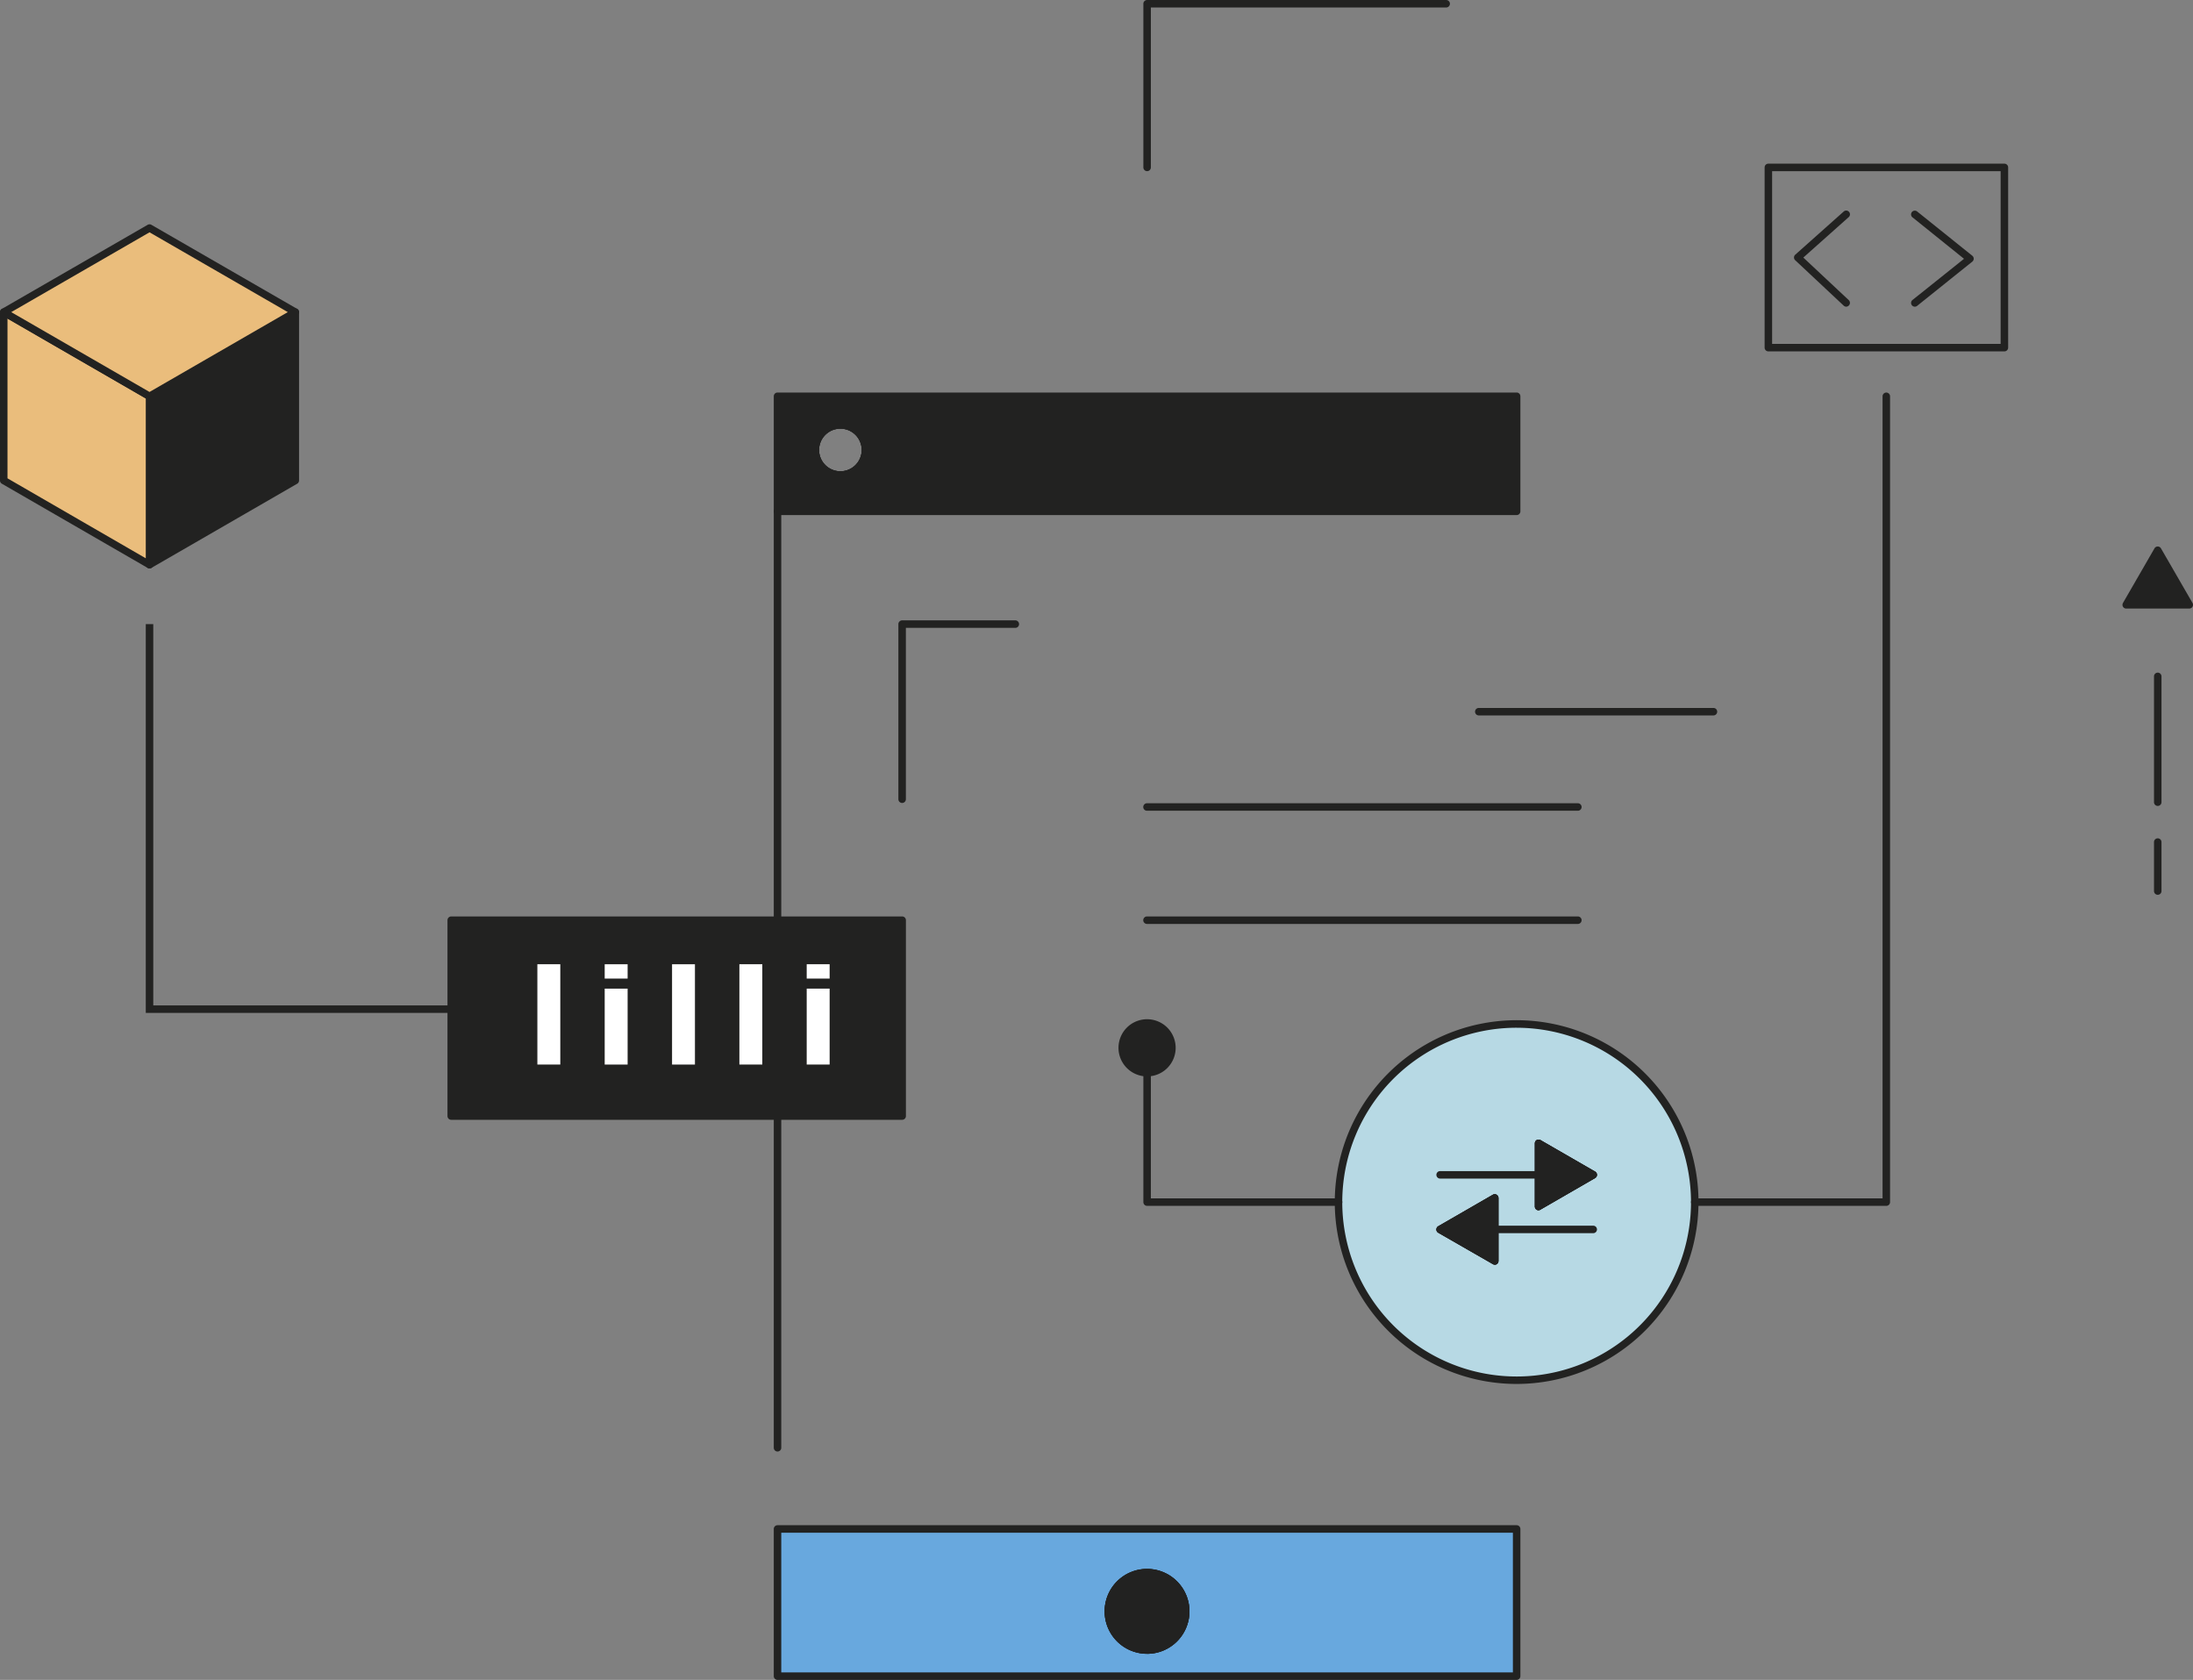 <svg xmlns="http://www.w3.org/2000/svg" viewBox="0 0 585.34 448.34"><rect x="0" y="0" width="585.34" height="448.34" fill="#808080" stroke="none"/><defs><style>.cls-1{fill:#222221;}.cls-2{fill:#eabd7c;}.cls-3{fill:#b7d9e4;}.cls-4{fill:#68a8de;}.cls-5{fill:#fff;}</style></defs><title>illu_icon_3</title><g id="Ebene_2" data-name="Ebene 2"><g id="Ebene_1-2" data-name="Ebene 1"><polygon class="cls-1" points="78.82 83.31 78.82 128.24 39.91 150.71 39.91 105.77 78.82 83.31"/><path class="cls-1" d="M39.91,151.7a1,1,0,0,1-.5-.13,1,1,0,0,1-.5-.87V105.76a1,1,0,0,1,.5-.86L78.32,82.44a1,1,0,0,1,1.5.86v44.93a1,1,0,0,1-.5.87L40.41,151.57A1,1,0,0,1,39.91,151.7Zm1-45.36V149l36.91-21.31V85Z"/><polygon class="cls-2" points="39.91 105.77 39.91 150.71 1 128.24 1 83.31 39.91 105.77"/><path class="cls-1" d="M39.91,151.7a1,1,0,0,1-.5-.13L.5,129.1a1,1,0,0,1-.5-.87V83.3a1,1,0,0,1,1.5-.86L40.41,104.9a1,1,0,0,1,.5.86V150.7a1,1,0,0,1-1,1ZM2,127.66,38.91,149V106.34L2,85Z"/><polygon class="cls-2" points="78.82 83.31 39.91 105.77 1 83.31 39.91 60.84 78.82 83.31"/><path class="cls-1" d="M39.91,106.76a1,1,0,0,1-.5-.13L.5,84.17a1,1,0,0,1,0-1.73L39.41,60a1,1,0,0,1,1,0L79.32,82.44a1,1,0,0,1,0,1.73L40.41,106.63A1,1,0,0,1,39.91,106.76ZM3,83.3l36.91,21.31L76.82,83.3,39.91,62Z"/><polygon class="cls-1" points="575.93 146.85 580.13 154.14 584.34 161.42 575.93 161.42 567.51 161.42 571.72 154.14 575.93 146.85"/><path class="cls-1" d="M584.34,162.42H567.51a1,1,0,0,1-.86-1.5l8.41-14.57a1,1,0,0,1,1.73,0l8.42,14.57a1,1,0,0,1,0,1A1,1,0,0,1,584.34,162.42Zm-15.09-2h13.36l-6.68-11.57Z"/><path class="cls-1" d="M575.93,215.09a1,1,0,0,1-1-1V180.52a1,1,0,1,1,2,0v33.57A1,1,0,0,1,575.93,215.09Z"/><path class="cls-1" d="M575.93,238.81a1,1,0,0,1-1-1V224.74a1,1,0,0,1,2,0v13.07A1,1,0,0,1,575.93,238.81Z"/><path class="cls-1" d="M224.3,127.78a7.69,7.69,0,1,1,7.7-7.69A7.7,7.7,0,0,1,224.3,127.78Zm0-13.38a5.69,5.69,0,1,0,5.7,5.69A5.69,5.69,0,0,0,224.3,114.4Z"/><path class="cls-3" d="M404.82,273.29a47.54,47.54,0,1,0,47.53,47.54A47.54,47.54,0,0,0,404.82,273.29ZM399,336.52l-7.28-4.2-7.29-4.21,7.29-4.2L399,319.7Zm19-18.77L410.67,322V305.13l7.29,4.21,7.29,4.2Z"/><path class="cls-1" d="M404.82,369.36a48.54,48.54,0,1,1,48.53-48.53A48.59,48.59,0,0,1,404.82,369.36Zm0-95.07a46.54,46.54,0,1,0,46.53,46.54A46.6,46.6,0,0,0,404.82,274.29ZM399,337.52a1,1,0,0,1-.5-.13L383.89,329a1,1,0,0,1,0-1.73l14.57-8.41a1,1,0,0,1,1.5.86v16.82a1,1,0,0,1-.5.87A1,1,0,0,1,399,337.52Zm-12.57-9.4L398,334.79V321.44ZM410.67,323a1,1,0,0,1-.5-.13,1,1,0,0,1-.5-.87V305.13a1,1,0,0,1,1.5-.86l14.58,8.41a1,1,0,0,1,0,1.73l-7.29,4.21h0l-7.29,4.21A1,1,0,0,1,410.67,323Zm1-16.09v13.36l5.79-3.34h0l5.79-3.34Z"/><path class="cls-1" d="M399,337.52a1,1,0,0,1-.5-.13L383.89,329a1,1,0,0,1,0-1.73l14.57-8.41a1,1,0,0,1,1.5.86v16.82a1,1,0,0,1-.5.87A1,1,0,0,1,399,337.52Zm-12.57-9.4L398,334.79V321.44l-5.78,3.34h0Zm5.29-4.21h0Z"/><polygon class="cls-1" points="398.96 319.7 398.96 336.52 391.68 332.32 384.39 328.12 391.68 323.92 398.96 319.7"/><path class="cls-1" d="M399,337.52a1,1,0,0,1-.5-.13L383.89,329a1,1,0,0,1,0-1.73l14.57-8.41a1,1,0,0,1,1.5.86v16.82a1,1,0,0,1-.5.87A1,1,0,0,1,399,337.52Zm-12.57-9.4L398,334.79V321.44Z"/><path class="cls-1" d="M425.25,329.12H391.68a1,1,0,1,1,0-2h33.57a1,1,0,0,1,0,2Z"/><polygon class="cls-1" points="425.25 313.55 417.96 317.75 410.67 321.96 410.67 305.13 417.96 309.35 425.25 313.55"/><path class="cls-1" d="M410.67,323a1,1,0,0,1-.5-.13,1,1,0,0,1-.5-.87V305.13a1,1,0,0,1,1.5-.86l14.58,8.41a1,1,0,0,1,0,1.73l-14.58,8.42A1,1,0,0,1,410.67,323Zm1-16.09v13.36l11.58-6.68Z"/><path class="cls-1" d="M418,314.55H384.39a1,1,0,0,1,0-2H418a1,1,0,0,1,0,2Z"/><path class="cls-1" d="M410.67,323a1,1,0,0,1-.5-.13,1,1,0,0,1-.5-.87V305.13a1,1,0,0,1,1.5-.86l14.58,8.41a1,1,0,0,1,0,1.73l-14.58,8.42A1,1,0,0,1,410.67,323Zm1-16.09v13.36l11.58-6.68Z"/><path class="cls-1" d="M207.53,105.76v30.71H404.81V105.76Zm16.77,21a6.69,6.69,0,1,1,6.7-6.69A6.69,6.69,0,0,1,224.3,126.78Z"/><path class="cls-1" d="M404.81,137.47H207.53a1,1,0,0,1-1-1V105.76a1,1,0,0,1,1-1H404.81a1,1,0,0,1,1,1v30.71A1,1,0,0,1,404.81,137.47Zm-196.28-2H403.81V106.76H208.53Zm15.77-7.69a7.69,7.69,0,1,1,7.7-7.69A7.7,7.7,0,0,1,224.3,127.78Zm0-13.38a5.69,5.69,0,1,0,5.7,5.69A5.69,5.69,0,0,0,224.3,114.4Z"/><path class="cls-1" d="M503.48,321.83H452.35a1,1,0,0,1,0-2h50.13V105.77a1,1,0,1,1,2,0V320.83A1,1,0,0,1,503.48,321.83Z"/><path class="cls-1" d="M357.28,321.83h-51.1a1,1,0,0,1-1-1V282.17a1,1,0,0,1,2,0v37.66h50.1a1,1,0,0,1,0,2Z"/><path class="cls-1" d="M306.18,45.68a1,1,0,0,1-1-1V1a1,1,0,0,1,1-1H386a1,1,0,0,1,0,2H307.18V44.68A1,1,0,0,1,306.18,45.68Z"/><path class="cls-4" d="M207.53,408.06v39.28H404.81V408.06Zm98.64,32.32a10.32,10.32,0,1,1,10.31-10.32A10.32,10.32,0,0,1,306.17,440.38Z"/><path class="cls-1" d="M404.81,448.34H207.53a1,1,0,0,1-1-1V408.06a1,1,0,0,1,1-1H404.81a1,1,0,0,1,1,1v39.28A1,1,0,0,1,404.81,448.34Zm-196.28-2H403.81V409.06H208.53Zm97.64-5a11.32,11.32,0,1,1,11.31-11.32A11.32,11.32,0,0,1,306.17,441.38Zm0-20.63a9.32,9.32,0,1,0,9.31,9.31A9.32,9.32,0,0,0,306.17,420.75Z"/><path class="cls-1" d="M306.17,441.38a11.32,11.32,0,1,1,11.31-11.32A11.32,11.32,0,0,1,306.17,441.38Zm0-20.63a9.32,9.32,0,1,0,9.31,9.31A9.32,9.32,0,0,0,306.17,420.75Z"/><rect class="cls-1" x="120.44" y="245.59" width="120.36" height="52.27"/><path class="cls-1" d="M240.8,298.86H120.44a1,1,0,0,1-1-1V245.59a1,1,0,0,1,1-1H240.8a1,1,0,0,1,1,1v52.27A1,1,0,0,1,240.8,298.86Zm-119.36-2H239.8V246.59H121.44Z"/><path class="cls-1" d="M240.79,214.3a1,1,0,0,1-1-1V166.57a1,1,0,0,1,1-1H271a1,1,0,0,1,0,2H241.79V213.3A1,1,0,0,1,240.79,214.3Z"/><path class="cls-1" d="M457.34,190.94H394.71a1,1,0,0,1,0-2h62.63a1,1,0,0,1,0,2Z"/><path class="cls-1" d="M421.15,216.38h-115a1,1,0,1,1,0-2h115a1,1,0,0,1,0,2Z"/><path class="cls-1" d="M421.15,246.59h-115a1,1,0,0,1,0-2h115a1,1,0,0,1,0,2Z"/><path class="cls-1" d="M316.48,430.06a10.31,10.31,0,1,1-10.31-10.31A10.32,10.32,0,0,1,316.48,430.06Z"/><path class="cls-1" d="M306.17,441.38a11.32,11.32,0,1,1,11.31-11.32A11.32,11.32,0,0,1,306.17,441.38Zm0-20.63a9.32,9.32,0,1,0,9.31,9.31A9.32,9.32,0,0,0,306.17,420.75Z"/><circle class="cls-1" cx="306.17" cy="279.66" r="6.63"/><path class="cls-1" d="M306.17,287.28a7.63,7.63,0,1,1,7.63-7.62A7.63,7.63,0,0,1,306.17,287.28Zm0-13.25a5.63,5.63,0,1,0,5.63,5.63A5.64,5.64,0,0,0,306.17,274Z"/><path class="cls-1" d="M207.53,246.59a1,1,0,0,1-1-1V136.47a1,1,0,0,1,2,0V245.59A1,1,0,0,1,207.53,246.59Z"/><path class="cls-1" d="M207.53,387.39a1,1,0,0,1-1-1V297.86a1,1,0,0,1,2,0v88.53A1,1,0,0,1,207.53,387.39Z"/><polygon class="cls-1" points="120.44 270.33 38.91 270.33 38.91 166.57 40.91 166.57 40.91 268.33 120.44 268.33 120.44 270.33"/><path class="cls-1" d="M535,93.78H472a1,1,0,0,1-1-1V44.68a1,1,0,0,1,1-1h63a1,1,0,0,1,1,1v48.1A1,1,0,0,1,535,93.78Zm-62-2h61V45.68H473Z"/><path class="cls-1" d="M492.79,81.85a1,1,0,0,1-.68-.27L479.17,69.46a1,1,0,0,1,0-1.48l12.94-11.53a1,1,0,0,1,1.41.08,1,1,0,0,1-.08,1.42L481.33,68.74l12.15,11.38a1,1,0,0,1,0,1.41A1,1,0,0,1,492.79,81.85Z"/><path class="cls-1" d="M511.09,81.85a1,1,0,0,1-.78-.38,1,1,0,0,1,.15-1.4l13.76-11L510.46,58a1,1,0,0,1-.15-1.41,1,1,0,0,1,1.4-.15l14.73,11.82a1,1,0,0,1,.37.78,1,1,0,0,1-.37.78L511.71,81.63A1,1,0,0,1,511.09,81.85Z"/><path class="cls-1" d="M224.3,127.78a7.69,7.69,0,1,1,7.7-7.69A7.7,7.7,0,0,1,224.3,127.78Zm0-13.38a5.69,5.69,0,1,0,5.7,5.69A5.69,5.69,0,0,0,224.3,114.4Z"/><path class="cls-5" d="M149.55,257.34v26.77h-6.12V257.34Z"/><path class="cls-5" d="M167.52,257.34v3.83H161.4v-3.83Zm0,6.51v20.26H161.4V263.85Z"/><path class="cls-5" d="M185.49,257.34v26.77h-6.11V257.34Z"/><path class="cls-5" d="M203.47,257.34v26.77h-6.12V257.34Z"/><path class="cls-5" d="M221.44,257.34v3.83h-6.12v-3.83Zm0,6.51v20.26h-6.12V263.85Z"/></g></g></svg>